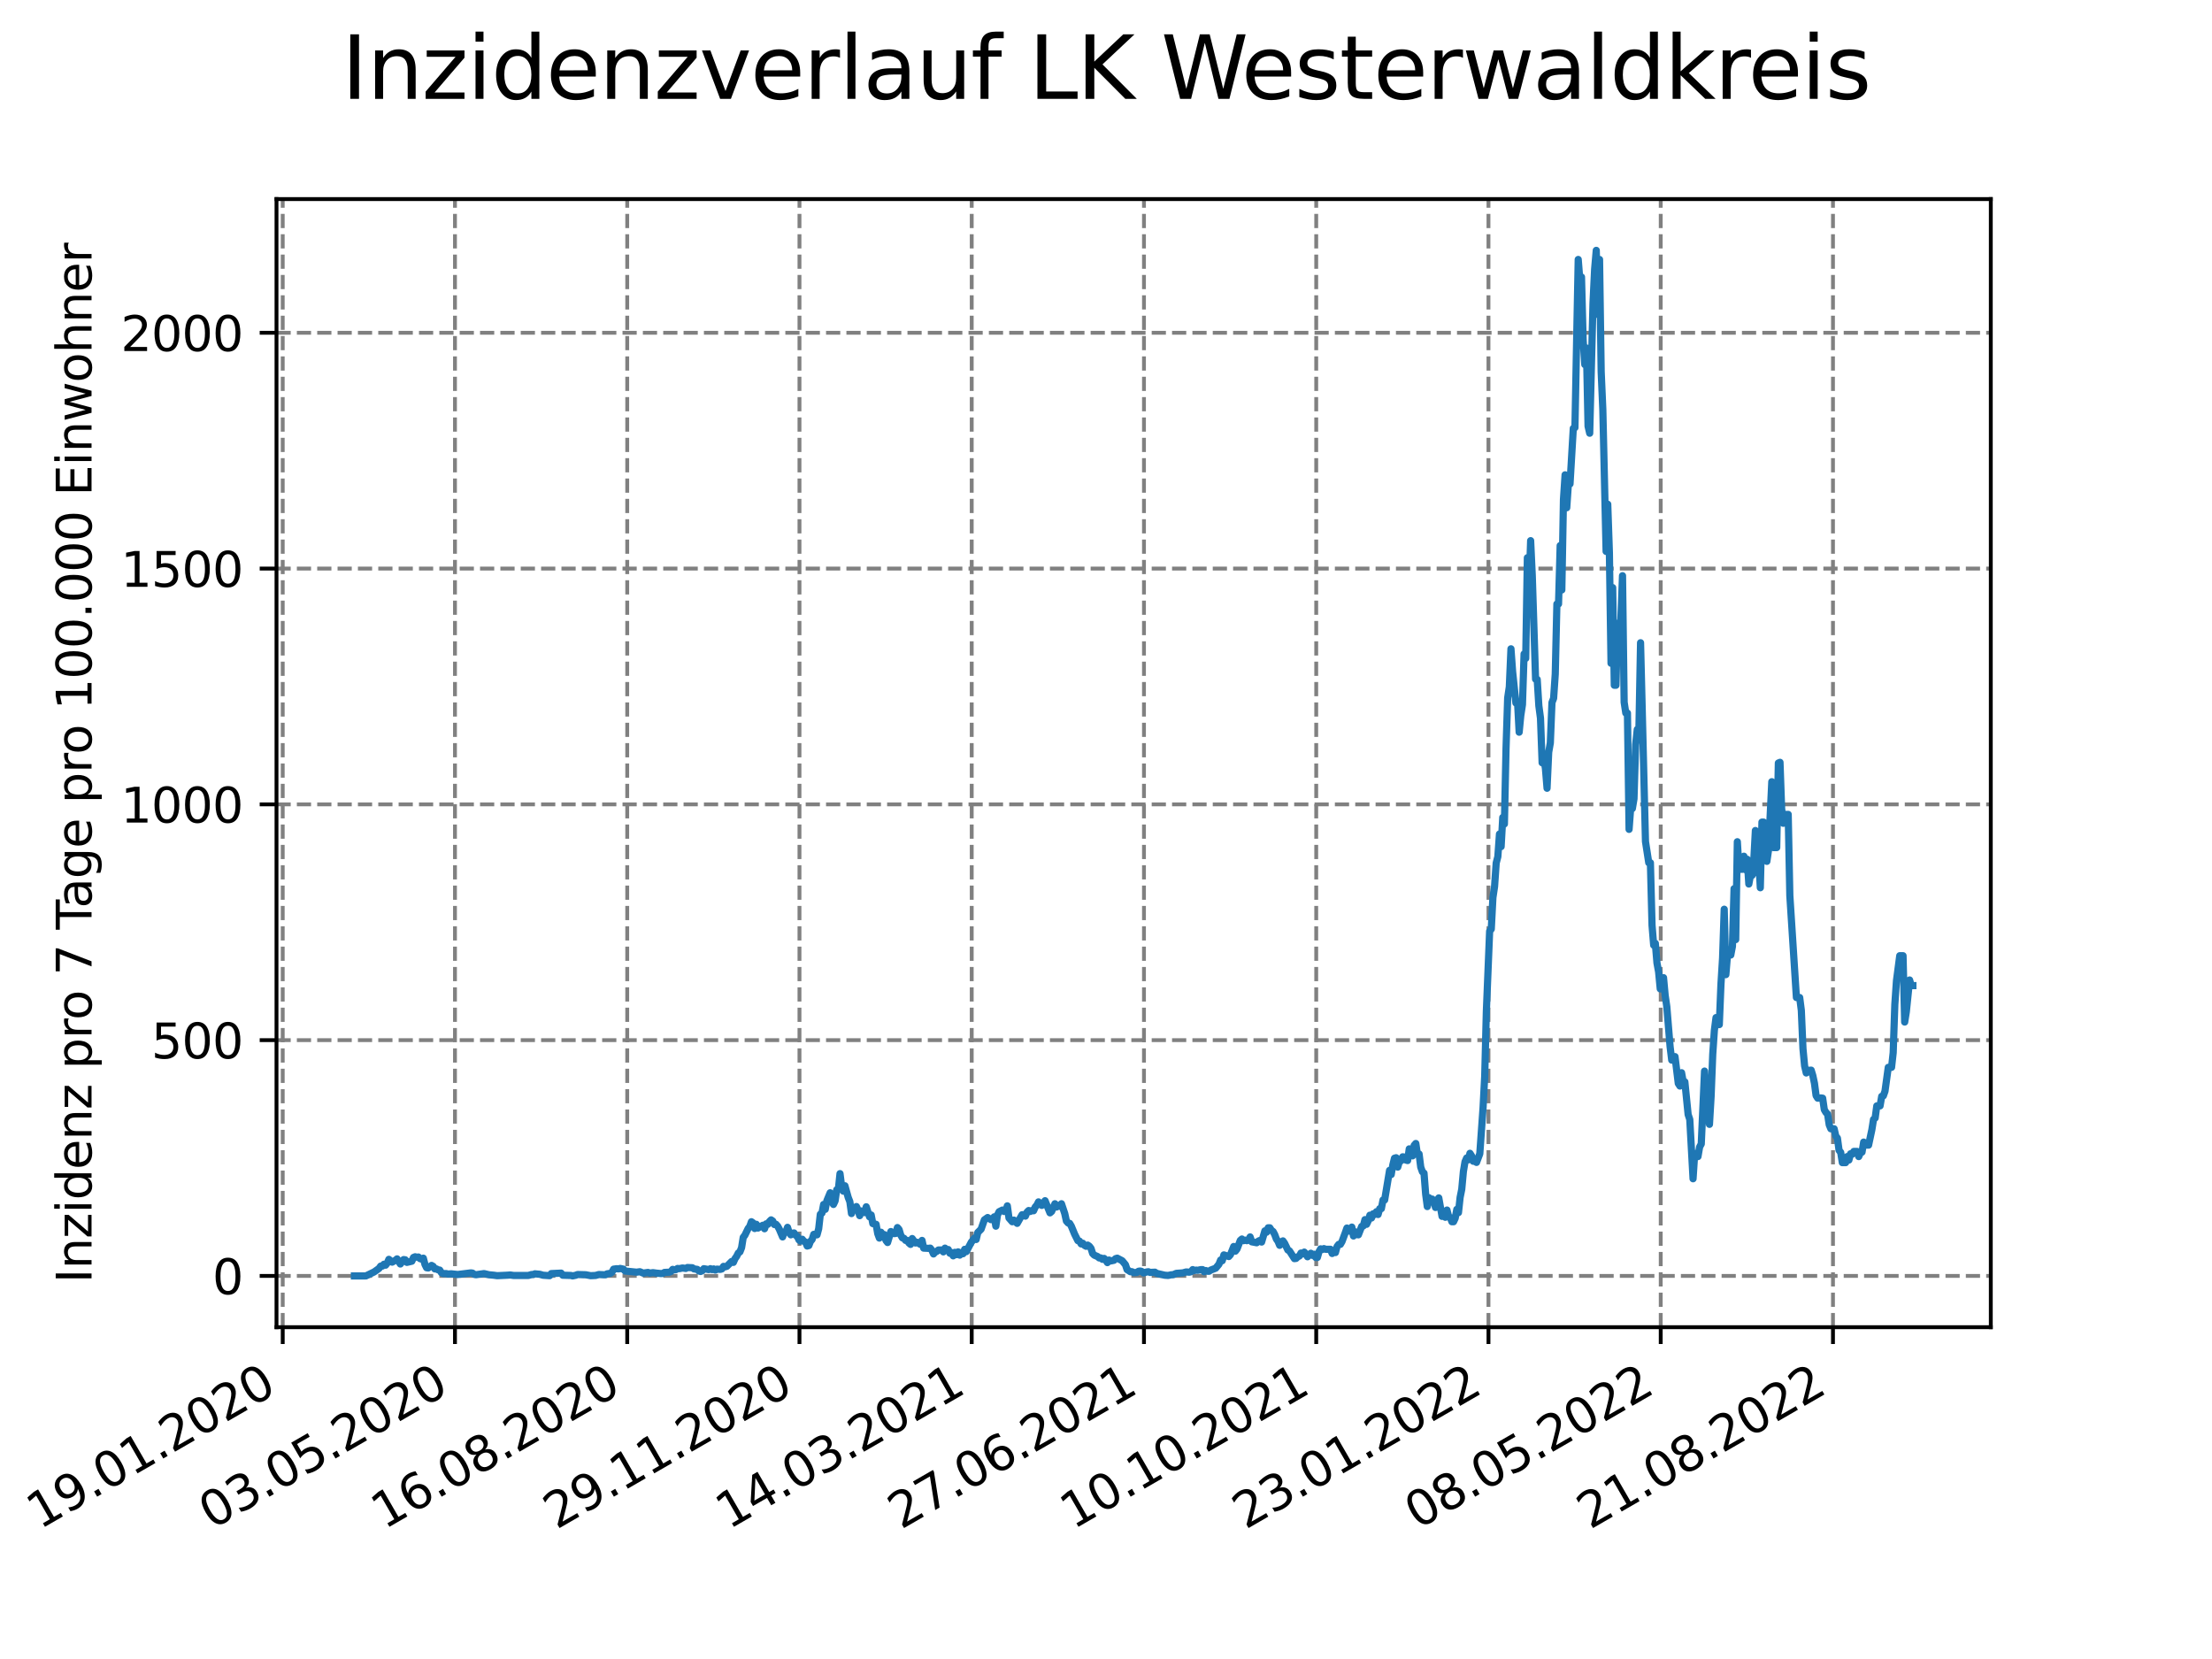 <?xml version="1.0" encoding="utf-8" standalone="no"?>
<!DOCTYPE svg PUBLIC "-//W3C//DTD SVG 1.1//EN"
  "http://www.w3.org/Graphics/SVG/1.1/DTD/svg11.dtd">
<svg xmlns:xlink="http://www.w3.org/1999/xlink" width="460.8pt" height="345.6pt" viewBox="0 0 460.8 345.6" xmlns="http://www.w3.org/2000/svg" version="1.1">
 <defs>
  <style type="text/css">*{stroke-linejoin: round; stroke-linecap: butt}</style>
 </defs>
 <g id="figure_1">
  <g id="patch_1">
   <path d="M 0 345.6 
L 460.8 345.6 
L 460.8 0 
L 0 0 
z
" style="fill: #ffffff"/>
  </g>
  <g id="axes_1">
   <g id="patch_2">
    <path d="M 57.6 276.48 
L 414.72 276.48 
L 414.72 41.472 
L 57.6 41.472 
z
" style="fill: #ffffff"/>
   </g>
   <g id="matplotlib.axis_1">
    <g id="xtick_1">
     <g id="line2d_1">
      <path d="M 58.896 276.48 
L 58.896 41.472 
" clip-path="url(#p2432e1e929)" style="fill: none; stroke-dasharray: 2.96,1.28; stroke-dashoffset: 0; stroke: #808080; stroke-width: 0.8"/>
     </g>
     <g id="line2d_2">
      <defs>
       <path id="m80eb5455f0" d="M 0 0 
L 0 3.5 
" style="stroke: #000000; stroke-width: 0.8"/>
      </defs>
      <g>
       <use xlink:href="#m80eb5455f0" x="58.896" y="276.48" style="stroke: #000000; stroke-width: 0.8"/>
      </g>
     </g>
     <g id="text_1">
      <!-- 19.01.2020 -->
      <g transform="translate(8.271 318.689) rotate(-30) scale(0.1 -0.1)">
       <defs>
        <path id="DejaVuSans-31" d="M 794 531 
L 1825 531 
L 1825 4091 
L 703 3866 
L 703 4441 
L 1819 4666 
L 2450 4666 
L 2450 531 
L 3481 531 
L 3481 0 
L 794 0 
L 794 531 
z
" transform="scale(0.016)"/>
        <path id="DejaVuSans-39" d="M 703 97 
L 703 672 
Q 941 559 1184 500 
Q 1428 441 1663 441 
Q 2288 441 2617 861 
Q 2947 1281 2994 2138 
Q 2813 1869 2534 1725 
Q 2256 1581 1919 1581 
Q 1219 1581 811 2004 
Q 403 2428 403 3163 
Q 403 3881 828 4315 
Q 1253 4750 1959 4750 
Q 2769 4750 3195 4129 
Q 3622 3509 3622 2328 
Q 3622 1225 3098 567 
Q 2575 -91 1691 -91 
Q 1453 -91 1209 -44 
Q 966 3 703 97 
z
M 1959 2075 
Q 2384 2075 2632 2365 
Q 2881 2656 2881 3163 
Q 2881 3666 2632 3958 
Q 2384 4250 1959 4250 
Q 1534 4250 1286 3958 
Q 1038 3666 1038 3163 
Q 1038 2656 1286 2365 
Q 1534 2075 1959 2075 
z
" transform="scale(0.016)"/>
        <path id="DejaVuSans-2e" d="M 684 794 
L 1344 794 
L 1344 0 
L 684 0 
L 684 794 
z
" transform="scale(0.016)"/>
        <path id="DejaVuSans-30" d="M 2034 4250 
Q 1547 4250 1301 3770 
Q 1056 3291 1056 2328 
Q 1056 1369 1301 889 
Q 1547 409 2034 409 
Q 2525 409 2770 889 
Q 3016 1369 3016 2328 
Q 3016 3291 2770 3770 
Q 2525 4250 2034 4250 
z
M 2034 4750 
Q 2819 4750 3233 4129 
Q 3647 3509 3647 2328 
Q 3647 1150 3233 529 
Q 2819 -91 2034 -91 
Q 1250 -91 836 529 
Q 422 1150 422 2328 
Q 422 3509 836 4129 
Q 1250 4750 2034 4750 
z
" transform="scale(0.016)"/>
        <path id="DejaVuSans-32" d="M 1228 531 
L 3431 531 
L 3431 0 
L 469 0 
L 469 531 
Q 828 903 1448 1529 
Q 2069 2156 2228 2338 
Q 2531 2678 2651 2914 
Q 2772 3150 2772 3378 
Q 2772 3750 2511 3984 
Q 2250 4219 1831 4219 
Q 1534 4219 1204 4116 
Q 875 4013 500 3803 
L 500 4441 
Q 881 4594 1212 4672 
Q 1544 4750 1819 4750 
Q 2544 4750 2975 4387 
Q 3406 4025 3406 3419 
Q 3406 3131 3298 2873 
Q 3191 2616 2906 2266 
Q 2828 2175 2409 1742 
Q 1991 1309 1228 531 
z
" transform="scale(0.016)"/>
       </defs>
       <use xlink:href="#DejaVuSans-31"/>
       <use xlink:href="#DejaVuSans-39" x="63.623"/>
       <use xlink:href="#DejaVuSans-2e" x="127.246"/>
       <use xlink:href="#DejaVuSans-30" x="159.033"/>
       <use xlink:href="#DejaVuSans-31" x="222.656"/>
       <use xlink:href="#DejaVuSans-2e" x="286.279"/>
       <use xlink:href="#DejaVuSans-32" x="318.066"/>
       <use xlink:href="#DejaVuSans-30" x="381.689"/>
       <use xlink:href="#DejaVuSans-32" x="445.312"/>
       <use xlink:href="#DejaVuSans-30" x="508.936"/>
      </g>
     </g>
    </g>
    <g id="xtick_2">
     <g id="line2d_3">
      <path d="M 94.779 276.48 
L 94.779 41.472 
" clip-path="url(#p2432e1e929)" style="fill: none; stroke-dasharray: 2.96,1.28; stroke-dashoffset: 0; stroke: #808080; stroke-width: 0.8"/>
     </g>
     <g id="line2d_4">
      <g>
       <use xlink:href="#m80eb5455f0" x="94.779" y="276.48" style="stroke: #000000; stroke-width: 0.8"/>
      </g>
     </g>
     <g id="text_2">
      <!-- 03.05.2020 -->
      <g transform="translate(44.153 318.689) rotate(-30) scale(0.1 -0.1)">
       <defs>
        <path id="DejaVuSans-33" d="M 2597 2516 
Q 3050 2419 3304 2112 
Q 3559 1806 3559 1356 
Q 3559 666 3084 287 
Q 2609 -91 1734 -91 
Q 1441 -91 1130 -33 
Q 819 25 488 141 
L 488 750 
Q 750 597 1062 519 
Q 1375 441 1716 441 
Q 2309 441 2620 675 
Q 2931 909 2931 1356 
Q 2931 1769 2642 2001 
Q 2353 2234 1838 2234 
L 1294 2234 
L 1294 2753 
L 1863 2753 
Q 2328 2753 2575 2939 
Q 2822 3125 2822 3475 
Q 2822 3834 2567 4026 
Q 2313 4219 1838 4219 
Q 1578 4219 1281 4162 
Q 984 4106 628 3988 
L 628 4550 
Q 988 4650 1302 4700 
Q 1616 4750 1894 4750 
Q 2613 4750 3031 4423 
Q 3450 4097 3450 3541 
Q 3450 3153 3228 2886 
Q 3006 2619 2597 2516 
z
" transform="scale(0.016)"/>
        <path id="DejaVuSans-35" d="M 691 4666 
L 3169 4666 
L 3169 4134 
L 1269 4134 
L 1269 2991 
Q 1406 3038 1543 3061 
Q 1681 3084 1819 3084 
Q 2600 3084 3056 2656 
Q 3513 2228 3513 1497 
Q 3513 744 3044 326 
Q 2575 -91 1722 -91 
Q 1428 -91 1123 -41 
Q 819 9 494 109 
L 494 744 
Q 775 591 1075 516 
Q 1375 441 1709 441 
Q 2250 441 2565 725 
Q 2881 1009 2881 1497 
Q 2881 1984 2565 2268 
Q 2250 2553 1709 2553 
Q 1456 2553 1204 2497 
Q 953 2441 691 2322 
L 691 4666 
z
" transform="scale(0.016)"/>
       </defs>
       <use xlink:href="#DejaVuSans-30"/>
       <use xlink:href="#DejaVuSans-33" x="63.623"/>
       <use xlink:href="#DejaVuSans-2e" x="127.246"/>
       <use xlink:href="#DejaVuSans-30" x="159.033"/>
       <use xlink:href="#DejaVuSans-35" x="222.656"/>
       <use xlink:href="#DejaVuSans-2e" x="286.279"/>
       <use xlink:href="#DejaVuSans-32" x="318.066"/>
       <use xlink:href="#DejaVuSans-30" x="381.689"/>
       <use xlink:href="#DejaVuSans-32" x="445.312"/>
       <use xlink:href="#DejaVuSans-30" x="508.936"/>
      </g>
     </g>
    </g>
    <g id="xtick_3">
     <g id="line2d_5">
      <path d="M 130.662 276.48 
L 130.662 41.472 
" clip-path="url(#p2432e1e929)" style="fill: none; stroke-dasharray: 2.96,1.28; stroke-dashoffset: 0; stroke: #808080; stroke-width: 0.8"/>
     </g>
     <g id="line2d_6">
      <g>
       <use xlink:href="#m80eb5455f0" x="130.662" y="276.48" style="stroke: #000000; stroke-width: 0.8"/>
      </g>
     </g>
     <g id="text_3">
      <!-- 16.08.2020 -->
      <g transform="translate(80.036 318.689) rotate(-30) scale(0.1 -0.1)">
       <defs>
        <path id="DejaVuSans-36" d="M 2113 2584 
Q 1688 2584 1439 2293 
Q 1191 2003 1191 1497 
Q 1191 994 1439 701 
Q 1688 409 2113 409 
Q 2538 409 2786 701 
Q 3034 994 3034 1497 
Q 3034 2003 2786 2293 
Q 2538 2584 2113 2584 
z
M 3366 4563 
L 3366 3988 
Q 3128 4100 2886 4159 
Q 2644 4219 2406 4219 
Q 1781 4219 1451 3797 
Q 1122 3375 1075 2522 
Q 1259 2794 1537 2939 
Q 1816 3084 2150 3084 
Q 2853 3084 3261 2657 
Q 3669 2231 3669 1497 
Q 3669 778 3244 343 
Q 2819 -91 2113 -91 
Q 1303 -91 875 529 
Q 447 1150 447 2328 
Q 447 3434 972 4092 
Q 1497 4750 2381 4750 
Q 2619 4750 2861 4703 
Q 3103 4656 3366 4563 
z
" transform="scale(0.016)"/>
        <path id="DejaVuSans-38" d="M 2034 2216 
Q 1584 2216 1326 1975 
Q 1069 1734 1069 1313 
Q 1069 891 1326 650 
Q 1584 409 2034 409 
Q 2484 409 2743 651 
Q 3003 894 3003 1313 
Q 3003 1734 2745 1975 
Q 2488 2216 2034 2216 
z
M 1403 2484 
Q 997 2584 770 2862 
Q 544 3141 544 3541 
Q 544 4100 942 4425 
Q 1341 4750 2034 4750 
Q 2731 4750 3128 4425 
Q 3525 4100 3525 3541 
Q 3525 3141 3298 2862 
Q 3072 2584 2669 2484 
Q 3125 2378 3379 2068 
Q 3634 1759 3634 1313 
Q 3634 634 3220 271 
Q 2806 -91 2034 -91 
Q 1263 -91 848 271 
Q 434 634 434 1313 
Q 434 1759 690 2068 
Q 947 2378 1403 2484 
z
M 1172 3481 
Q 1172 3119 1398 2916 
Q 1625 2713 2034 2713 
Q 2441 2713 2670 2916 
Q 2900 3119 2900 3481 
Q 2900 3844 2670 4047 
Q 2441 4250 2034 4250 
Q 1625 4250 1398 4047 
Q 1172 3844 1172 3481 
z
" transform="scale(0.016)"/>
       </defs>
       <use xlink:href="#DejaVuSans-31"/>
       <use xlink:href="#DejaVuSans-36" x="63.623"/>
       <use xlink:href="#DejaVuSans-2e" x="127.246"/>
       <use xlink:href="#DejaVuSans-30" x="159.033"/>
       <use xlink:href="#DejaVuSans-38" x="222.656"/>
       <use xlink:href="#DejaVuSans-2e" x="286.279"/>
       <use xlink:href="#DejaVuSans-32" x="318.066"/>
       <use xlink:href="#DejaVuSans-30" x="381.689"/>
       <use xlink:href="#DejaVuSans-32" x="445.312"/>
       <use xlink:href="#DejaVuSans-30" x="508.936"/>
      </g>
     </g>
    </g>
    <g id="xtick_4">
     <g id="line2d_7">
      <path d="M 166.544 276.48 
L 166.544 41.472 
" clip-path="url(#p2432e1e929)" style="fill: none; stroke-dasharray: 2.96,1.28; stroke-dashoffset: 0; stroke: #808080; stroke-width: 0.8"/>
     </g>
     <g id="line2d_8">
      <g>
       <use xlink:href="#m80eb5455f0" x="166.544" y="276.48" style="stroke: #000000; stroke-width: 0.8"/>
      </g>
     </g>
     <g id="text_4">
      <!-- 29.11.2020 -->
      <g transform="translate(115.919 318.689) rotate(-30) scale(0.1 -0.1)">
       <use xlink:href="#DejaVuSans-32"/>
       <use xlink:href="#DejaVuSans-39" x="63.623"/>
       <use xlink:href="#DejaVuSans-2e" x="127.246"/>
       <use xlink:href="#DejaVuSans-31" x="159.033"/>
       <use xlink:href="#DejaVuSans-31" x="222.656"/>
       <use xlink:href="#DejaVuSans-2e" x="286.279"/>
       <use xlink:href="#DejaVuSans-32" x="318.066"/>
       <use xlink:href="#DejaVuSans-30" x="381.689"/>
       <use xlink:href="#DejaVuSans-32" x="445.312"/>
       <use xlink:href="#DejaVuSans-30" x="508.936"/>
      </g>
     </g>
    </g>
    <g id="xtick_5">
     <g id="line2d_9">
      <path d="M 202.427 276.48 
L 202.427 41.472 
" clip-path="url(#p2432e1e929)" style="fill: none; stroke-dasharray: 2.96,1.28; stroke-dashoffset: 0; stroke: #808080; stroke-width: 0.8"/>
     </g>
     <g id="line2d_10">
      <g>
       <use xlink:href="#m80eb5455f0" x="202.427" y="276.48" style="stroke: #000000; stroke-width: 0.8"/>
      </g>
     </g>
     <g id="text_5">
      <!-- 14.03.2021 -->
      <g transform="translate(151.802 318.689) rotate(-30) scale(0.1 -0.1)">
       <defs>
        <path id="DejaVuSans-34" d="M 2419 4116 
L 825 1625 
L 2419 1625 
L 2419 4116 
z
M 2253 4666 
L 3047 4666 
L 3047 1625 
L 3713 1625 
L 3713 1100 
L 3047 1100 
L 3047 0 
L 2419 0 
L 2419 1100 
L 313 1100 
L 313 1709 
L 2253 4666 
z
" transform="scale(0.016)"/>
       </defs>
       <use xlink:href="#DejaVuSans-31"/>
       <use xlink:href="#DejaVuSans-34" x="63.623"/>
       <use xlink:href="#DejaVuSans-2e" x="127.246"/>
       <use xlink:href="#DejaVuSans-30" x="159.033"/>
       <use xlink:href="#DejaVuSans-33" x="222.656"/>
       <use xlink:href="#DejaVuSans-2e" x="286.279"/>
       <use xlink:href="#DejaVuSans-32" x="318.066"/>
       <use xlink:href="#DejaVuSans-30" x="381.689"/>
       <use xlink:href="#DejaVuSans-32" x="445.312"/>
       <use xlink:href="#DejaVuSans-31" x="508.936"/>
      </g>
     </g>
    </g>
    <g id="xtick_6">
     <g id="line2d_11">
      <path d="M 238.31 276.48 
L 238.31 41.472 
" clip-path="url(#p2432e1e929)" style="fill: none; stroke-dasharray: 2.96,1.28; stroke-dashoffset: 0; stroke: #808080; stroke-width: 0.8"/>
     </g>
     <g id="line2d_12">
      <g>
       <use xlink:href="#m80eb5455f0" x="238.31" y="276.48" style="stroke: #000000; stroke-width: 0.8"/>
      </g>
     </g>
     <g id="text_6">
      <!-- 27.06.2021 -->
      <g transform="translate(187.685 318.689) rotate(-30) scale(0.1 -0.1)">
       <defs>
        <path id="DejaVuSans-37" d="M 525 4666 
L 3525 4666 
L 3525 4397 
L 1831 0 
L 1172 0 
L 2766 4134 
L 525 4134 
L 525 4666 
z
" transform="scale(0.016)"/>
       </defs>
       <use xlink:href="#DejaVuSans-32"/>
       <use xlink:href="#DejaVuSans-37" x="63.623"/>
       <use xlink:href="#DejaVuSans-2e" x="127.246"/>
       <use xlink:href="#DejaVuSans-30" x="159.033"/>
       <use xlink:href="#DejaVuSans-36" x="222.656"/>
       <use xlink:href="#DejaVuSans-2e" x="286.279"/>
       <use xlink:href="#DejaVuSans-32" x="318.066"/>
       <use xlink:href="#DejaVuSans-30" x="381.689"/>
       <use xlink:href="#DejaVuSans-32" x="445.312"/>
       <use xlink:href="#DejaVuSans-31" x="508.936"/>
      </g>
     </g>
    </g>
    <g id="xtick_7">
     <g id="line2d_13">
      <path d="M 274.193 276.48 
L 274.193 41.472 
" clip-path="url(#p2432e1e929)" style="fill: none; stroke-dasharray: 2.96,1.28; stroke-dashoffset: 0; stroke: #808080; stroke-width: 0.8"/>
     </g>
     <g id="line2d_14">
      <g>
       <use xlink:href="#m80eb5455f0" x="274.193" y="276.48" style="stroke: #000000; stroke-width: 0.8"/>
      </g>
     </g>
     <g id="text_7">
      <!-- 10.10.2021 -->
      <g transform="translate(223.568 318.689) rotate(-30) scale(0.1 -0.1)">
       <use xlink:href="#DejaVuSans-31"/>
       <use xlink:href="#DejaVuSans-30" x="63.623"/>
       <use xlink:href="#DejaVuSans-2e" x="127.246"/>
       <use xlink:href="#DejaVuSans-31" x="159.033"/>
       <use xlink:href="#DejaVuSans-30" x="222.656"/>
       <use xlink:href="#DejaVuSans-2e" x="286.279"/>
       <use xlink:href="#DejaVuSans-32" x="318.066"/>
       <use xlink:href="#DejaVuSans-30" x="381.689"/>
       <use xlink:href="#DejaVuSans-32" x="445.312"/>
       <use xlink:href="#DejaVuSans-31" x="508.936"/>
      </g>
     </g>
    </g>
    <g id="xtick_8">
     <g id="line2d_15">
      <path d="M 310.076 276.48 
L 310.076 41.472 
" clip-path="url(#p2432e1e929)" style="fill: none; stroke-dasharray: 2.96,1.28; stroke-dashoffset: 0; stroke: #808080; stroke-width: 0.8"/>
     </g>
     <g id="line2d_16">
      <g>
       <use xlink:href="#m80eb5455f0" x="310.076" y="276.48" style="stroke: #000000; stroke-width: 0.8"/>
      </g>
     </g>
     <g id="text_8">
      <!-- 23.01.2022 -->
      <g transform="translate(259.451 318.689) rotate(-30) scale(0.1 -0.1)">
       <use xlink:href="#DejaVuSans-32"/>
       <use xlink:href="#DejaVuSans-33" x="63.623"/>
       <use xlink:href="#DejaVuSans-2e" x="127.246"/>
       <use xlink:href="#DejaVuSans-30" x="159.033"/>
       <use xlink:href="#DejaVuSans-31" x="222.656"/>
       <use xlink:href="#DejaVuSans-2e" x="286.279"/>
       <use xlink:href="#DejaVuSans-32" x="318.066"/>
       <use xlink:href="#DejaVuSans-30" x="381.689"/>
       <use xlink:href="#DejaVuSans-32" x="445.312"/>
       <use xlink:href="#DejaVuSans-32" x="508.936"/>
      </g>
     </g>
    </g>
    <g id="xtick_9">
     <g id="line2d_17">
      <path d="M 345.959 276.48 
L 345.959 41.472 
" clip-path="url(#p2432e1e929)" style="fill: none; stroke-dasharray: 2.96,1.28; stroke-dashoffset: 0; stroke: #808080; stroke-width: 0.8"/>
     </g>
     <g id="line2d_18">
      <g>
       <use xlink:href="#m80eb5455f0" x="345.959" y="276.48" style="stroke: #000000; stroke-width: 0.8"/>
      </g>
     </g>
     <g id="text_9">
      <!-- 08.05.2022 -->
      <g transform="translate(295.334 318.689) rotate(-30) scale(0.1 -0.1)">
       <use xlink:href="#DejaVuSans-30"/>
       <use xlink:href="#DejaVuSans-38" x="63.623"/>
       <use xlink:href="#DejaVuSans-2e" x="127.246"/>
       <use xlink:href="#DejaVuSans-30" x="159.033"/>
       <use xlink:href="#DejaVuSans-35" x="222.656"/>
       <use xlink:href="#DejaVuSans-2e" x="286.279"/>
       <use xlink:href="#DejaVuSans-32" x="318.066"/>
       <use xlink:href="#DejaVuSans-30" x="381.689"/>
       <use xlink:href="#DejaVuSans-32" x="445.312"/>
       <use xlink:href="#DejaVuSans-32" x="508.936"/>
      </g>
     </g>
    </g>
    <g id="xtick_10">
     <g id="line2d_19">
      <path d="M 381.842 276.48 
L 381.842 41.472 
" clip-path="url(#p2432e1e929)" style="fill: none; stroke-dasharray: 2.96,1.28; stroke-dashoffset: 0; stroke: #808080; stroke-width: 0.8"/>
     </g>
     <g id="line2d_20">
      <g>
       <use xlink:href="#m80eb5455f0" x="381.842" y="276.48" style="stroke: #000000; stroke-width: 0.8"/>
      </g>
     </g>
     <g id="text_10">
      <!-- 21.08.2022 -->
      <g transform="translate(331.216 318.689) rotate(-30) scale(0.1 -0.1)">
       <use xlink:href="#DejaVuSans-32"/>
       <use xlink:href="#DejaVuSans-31" x="63.623"/>
       <use xlink:href="#DejaVuSans-2e" x="127.246"/>
       <use xlink:href="#DejaVuSans-30" x="159.033"/>
       <use xlink:href="#DejaVuSans-38" x="222.656"/>
       <use xlink:href="#DejaVuSans-2e" x="286.279"/>
       <use xlink:href="#DejaVuSans-32" x="318.066"/>
       <use xlink:href="#DejaVuSans-30" x="381.689"/>
       <use xlink:href="#DejaVuSans-32" x="445.312"/>
       <use xlink:href="#DejaVuSans-32" x="508.936"/>
      </g>
     </g>
    </g>
   </g>
   <g id="matplotlib.axis_2">
    <g id="ytick_1">
     <g id="line2d_21">
      <path d="M 57.6 265.798 
L 414.72 265.798 
" clip-path="url(#p2432e1e929)" style="fill: none; stroke-dasharray: 2.96,1.28; stroke-dashoffset: 0; stroke: #808080; stroke-width: 0.8"/>
     </g>
     <g id="line2d_22">
      <defs>
       <path id="m819b03f414" d="M 0 0 
L -3.5 0 
" style="stroke: #000000; stroke-width: 0.8"/>
      </defs>
      <g>
       <use xlink:href="#m819b03f414" x="57.6" y="265.798" style="stroke: #000000; stroke-width: 0.8"/>
      </g>
     </g>
     <g id="text_11">
      <!-- 0 -->
      <g transform="translate(44.237 269.597) scale(0.1 -0.1)">
       <use xlink:href="#DejaVuSans-30"/>
      </g>
     </g>
    </g>
    <g id="ytick_2">
     <g id="line2d_23">
      <path d="M 57.6 216.68 
L 414.72 216.68 
" clip-path="url(#p2432e1e929)" style="fill: none; stroke-dasharray: 2.96,1.28; stroke-dashoffset: 0; stroke: #808080; stroke-width: 0.8"/>
     </g>
     <g id="line2d_24">
      <g>
       <use xlink:href="#m819b03f414" x="57.6" y="216.68" style="stroke: #000000; stroke-width: 0.8"/>
      </g>
     </g>
     <g id="text_12">
      <!-- 500 -->
      <g transform="translate(31.512 220.479) scale(0.1 -0.1)">
       <use xlink:href="#DejaVuSans-35"/>
       <use xlink:href="#DejaVuSans-30" x="63.623"/>
       <use xlink:href="#DejaVuSans-30" x="127.246"/>
      </g>
     </g>
    </g>
    <g id="ytick_3">
     <g id="line2d_25">
      <path d="M 57.6 167.562 
L 414.72 167.562 
" clip-path="url(#p2432e1e929)" style="fill: none; stroke-dasharray: 2.96,1.28; stroke-dashoffset: 0; stroke: #808080; stroke-width: 0.8"/>
     </g>
     <g id="line2d_26">
      <g>
       <use xlink:href="#m819b03f414" x="57.6" y="167.562" style="stroke: #000000; stroke-width: 0.8"/>
      </g>
     </g>
     <g id="text_13">
      <!-- 1000 -->
      <g transform="translate(25.15 171.361) scale(0.1 -0.1)">
       <use xlink:href="#DejaVuSans-31"/>
       <use xlink:href="#DejaVuSans-30" x="63.623"/>
       <use xlink:href="#DejaVuSans-30" x="127.246"/>
       <use xlink:href="#DejaVuSans-30" x="190.869"/>
      </g>
     </g>
    </g>
    <g id="ytick_4">
     <g id="line2d_27">
      <path d="M 57.6 118.444 
L 414.72 118.444 
" clip-path="url(#p2432e1e929)" style="fill: none; stroke-dasharray: 2.96,1.28; stroke-dashoffset: 0; stroke: #808080; stroke-width: 0.8"/>
     </g>
     <g id="line2d_28">
      <g>
       <use xlink:href="#m819b03f414" x="57.6" y="118.444" style="stroke: #000000; stroke-width: 0.8"/>
      </g>
     </g>
     <g id="text_14">
      <!-- 1500 -->
      <g transform="translate(25.15 122.243) scale(0.1 -0.1)">
       <use xlink:href="#DejaVuSans-31"/>
       <use xlink:href="#DejaVuSans-35" x="63.623"/>
       <use xlink:href="#DejaVuSans-30" x="127.246"/>
       <use xlink:href="#DejaVuSans-30" x="190.869"/>
      </g>
     </g>
    </g>
    <g id="ytick_5">
     <g id="line2d_29">
      <path d="M 57.6 69.325 
L 414.72 69.325 
" clip-path="url(#p2432e1e929)" style="fill: none; stroke-dasharray: 2.96,1.28; stroke-dashoffset: 0; stroke: #808080; stroke-width: 0.8"/>
     </g>
     <g id="line2d_30">
      <g>
       <use xlink:href="#m819b03f414" x="57.6" y="69.325" style="stroke: #000000; stroke-width: 0.8"/>
      </g>
     </g>
     <g id="text_15">
      <!-- 2000 -->
      <g transform="translate(25.15 73.125) scale(0.1 -0.1)">
       <use xlink:href="#DejaVuSans-32"/>
       <use xlink:href="#DejaVuSans-30" x="63.623"/>
       <use xlink:href="#DejaVuSans-30" x="127.246"/>
       <use xlink:href="#DejaVuSans-30" x="190.869"/>
      </g>
     </g>
    </g>
    <g id="text_16">
     <!-- Inzidenz pro 7 Tage pro 100.000 Einwohner -->
     <g transform="translate(19.07 267.301) rotate(-90) scale(0.1 -0.1)">
      <defs>
       <path id="DejaVuSans-49" d="M 628 4666 
L 1259 4666 
L 1259 0 
L 628 0 
L 628 4666 
z
" transform="scale(0.016)"/>
       <path id="DejaVuSans-6e" d="M 3513 2113 
L 3513 0 
L 2938 0 
L 2938 2094 
Q 2938 2591 2744 2837 
Q 2550 3084 2163 3084 
Q 1697 3084 1428 2787 
Q 1159 2491 1159 1978 
L 1159 0 
L 581 0 
L 581 3500 
L 1159 3500 
L 1159 2956 
Q 1366 3272 1645 3428 
Q 1925 3584 2291 3584 
Q 2894 3584 3203 3211 
Q 3513 2838 3513 2113 
z
" transform="scale(0.016)"/>
       <path id="DejaVuSans-7a" d="M 353 3500 
L 3084 3500 
L 3084 2975 
L 922 459 
L 3084 459 
L 3084 0 
L 275 0 
L 275 525 
L 2438 3041 
L 353 3041 
L 353 3500 
z
" transform="scale(0.016)"/>
       <path id="DejaVuSans-69" d="M 603 3500 
L 1178 3500 
L 1178 0 
L 603 0 
L 603 3500 
z
M 603 4863 
L 1178 4863 
L 1178 4134 
L 603 4134 
L 603 4863 
z
" transform="scale(0.016)"/>
       <path id="DejaVuSans-64" d="M 2906 2969 
L 2906 4863 
L 3481 4863 
L 3481 0 
L 2906 0 
L 2906 525 
Q 2725 213 2448 61 
Q 2172 -91 1784 -91 
Q 1150 -91 751 415 
Q 353 922 353 1747 
Q 353 2572 751 3078 
Q 1150 3584 1784 3584 
Q 2172 3584 2448 3432 
Q 2725 3281 2906 2969 
z
M 947 1747 
Q 947 1113 1208 752 
Q 1469 391 1925 391 
Q 2381 391 2643 752 
Q 2906 1113 2906 1747 
Q 2906 2381 2643 2742 
Q 2381 3103 1925 3103 
Q 1469 3103 1208 2742 
Q 947 2381 947 1747 
z
" transform="scale(0.016)"/>
       <path id="DejaVuSans-65" d="M 3597 1894 
L 3597 1613 
L 953 1613 
Q 991 1019 1311 708 
Q 1631 397 2203 397 
Q 2534 397 2845 478 
Q 3156 559 3463 722 
L 3463 178 
Q 3153 47 2828 -22 
Q 2503 -91 2169 -91 
Q 1331 -91 842 396 
Q 353 884 353 1716 
Q 353 2575 817 3079 
Q 1281 3584 2069 3584 
Q 2775 3584 3186 3129 
Q 3597 2675 3597 1894 
z
M 3022 2063 
Q 3016 2534 2758 2815 
Q 2500 3097 2075 3097 
Q 1594 3097 1305 2825 
Q 1016 2553 972 2059 
L 3022 2063 
z
" transform="scale(0.016)"/>
       <path id="DejaVuSans-20" transform="scale(0.016)"/>
       <path id="DejaVuSans-70" d="M 1159 525 
L 1159 -1331 
L 581 -1331 
L 581 3500 
L 1159 3500 
L 1159 2969 
Q 1341 3281 1617 3432 
Q 1894 3584 2278 3584 
Q 2916 3584 3314 3078 
Q 3713 2572 3713 1747 
Q 3713 922 3314 415 
Q 2916 -91 2278 -91 
Q 1894 -91 1617 61 
Q 1341 213 1159 525 
z
M 3116 1747 
Q 3116 2381 2855 2742 
Q 2594 3103 2138 3103 
Q 1681 3103 1420 2742 
Q 1159 2381 1159 1747 
Q 1159 1113 1420 752 
Q 1681 391 2138 391 
Q 2594 391 2855 752 
Q 3116 1113 3116 1747 
z
" transform="scale(0.016)"/>
       <path id="DejaVuSans-72" d="M 2631 2963 
Q 2534 3019 2420 3045 
Q 2306 3072 2169 3072 
Q 1681 3072 1420 2755 
Q 1159 2438 1159 1844 
L 1159 0 
L 581 0 
L 581 3500 
L 1159 3500 
L 1159 2956 
Q 1341 3275 1631 3429 
Q 1922 3584 2338 3584 
Q 2397 3584 2469 3576 
Q 2541 3569 2628 3553 
L 2631 2963 
z
" transform="scale(0.016)"/>
       <path id="DejaVuSans-6f" d="M 1959 3097 
Q 1497 3097 1228 2736 
Q 959 2375 959 1747 
Q 959 1119 1226 758 
Q 1494 397 1959 397 
Q 2419 397 2687 759 
Q 2956 1122 2956 1747 
Q 2956 2369 2687 2733 
Q 2419 3097 1959 3097 
z
M 1959 3584 
Q 2709 3584 3137 3096 
Q 3566 2609 3566 1747 
Q 3566 888 3137 398 
Q 2709 -91 1959 -91 
Q 1206 -91 779 398 
Q 353 888 353 1747 
Q 353 2609 779 3096 
Q 1206 3584 1959 3584 
z
" transform="scale(0.016)"/>
       <path id="DejaVuSans-54" d="M -19 4666 
L 3928 4666 
L 3928 4134 
L 2272 4134 
L 2272 0 
L 1638 0 
L 1638 4134 
L -19 4134 
L -19 4666 
z
" transform="scale(0.016)"/>
       <path id="DejaVuSans-61" d="M 2194 1759 
Q 1497 1759 1228 1600 
Q 959 1441 959 1056 
Q 959 750 1161 570 
Q 1363 391 1709 391 
Q 2188 391 2477 730 
Q 2766 1069 2766 1631 
L 2766 1759 
L 2194 1759 
z
M 3341 1997 
L 3341 0 
L 2766 0 
L 2766 531 
Q 2569 213 2275 61 
Q 1981 -91 1556 -91 
Q 1019 -91 701 211 
Q 384 513 384 1019 
Q 384 1609 779 1909 
Q 1175 2209 1959 2209 
L 2766 2209 
L 2766 2266 
Q 2766 2663 2505 2880 
Q 2244 3097 1772 3097 
Q 1472 3097 1187 3025 
Q 903 2953 641 2809 
L 641 3341 
Q 956 3463 1253 3523 
Q 1550 3584 1831 3584 
Q 2591 3584 2966 3190 
Q 3341 2797 3341 1997 
z
" transform="scale(0.016)"/>
       <path id="DejaVuSans-67" d="M 2906 1791 
Q 2906 2416 2648 2759 
Q 2391 3103 1925 3103 
Q 1463 3103 1205 2759 
Q 947 2416 947 1791 
Q 947 1169 1205 825 
Q 1463 481 1925 481 
Q 2391 481 2648 825 
Q 2906 1169 2906 1791 
z
M 3481 434 
Q 3481 -459 3084 -895 
Q 2688 -1331 1869 -1331 
Q 1566 -1331 1297 -1286 
Q 1028 -1241 775 -1147 
L 775 -588 
Q 1028 -725 1275 -790 
Q 1522 -856 1778 -856 
Q 2344 -856 2625 -561 
Q 2906 -266 2906 331 
L 2906 616 
Q 2728 306 2450 153 
Q 2172 0 1784 0 
Q 1141 0 747 490 
Q 353 981 353 1791 
Q 353 2603 747 3093 
Q 1141 3584 1784 3584 
Q 2172 3584 2450 3431 
Q 2728 3278 2906 2969 
L 2906 3500 
L 3481 3500 
L 3481 434 
z
" transform="scale(0.016)"/>
       <path id="DejaVuSans-45" d="M 628 4666 
L 3578 4666 
L 3578 4134 
L 1259 4134 
L 1259 2753 
L 3481 2753 
L 3481 2222 
L 1259 2222 
L 1259 531 
L 3634 531 
L 3634 0 
L 628 0 
L 628 4666 
z
" transform="scale(0.016)"/>
       <path id="DejaVuSans-77" d="M 269 3500 
L 844 3500 
L 1563 769 
L 2278 3500 
L 2956 3500 
L 3675 769 
L 4391 3500 
L 4966 3500 
L 4050 0 
L 3372 0 
L 2619 2869 
L 1863 0 
L 1184 0 
L 269 3500 
z
" transform="scale(0.016)"/>
       <path id="DejaVuSans-68" d="M 3513 2113 
L 3513 0 
L 2938 0 
L 2938 2094 
Q 2938 2591 2744 2837 
Q 2550 3084 2163 3084 
Q 1697 3084 1428 2787 
Q 1159 2491 1159 1978 
L 1159 0 
L 581 0 
L 581 4863 
L 1159 4863 
L 1159 2956 
Q 1366 3272 1645 3428 
Q 1925 3584 2291 3584 
Q 2894 3584 3203 3211 
Q 3513 2838 3513 2113 
z
" transform="scale(0.016)"/>
      </defs>
      <use xlink:href="#DejaVuSans-49"/>
      <use xlink:href="#DejaVuSans-6e" x="29.492"/>
      <use xlink:href="#DejaVuSans-7a" x="92.871"/>
      <use xlink:href="#DejaVuSans-69" x="145.361"/>
      <use xlink:href="#DejaVuSans-64" x="173.145"/>
      <use xlink:href="#DejaVuSans-65" x="236.621"/>
      <use xlink:href="#DejaVuSans-6e" x="298.145"/>
      <use xlink:href="#DejaVuSans-7a" x="361.523"/>
      <use xlink:href="#DejaVuSans-20" x="414.014"/>
      <use xlink:href="#DejaVuSans-70" x="445.801"/>
      <use xlink:href="#DejaVuSans-72" x="509.277"/>
      <use xlink:href="#DejaVuSans-6f" x="548.141"/>
      <use xlink:href="#DejaVuSans-20" x="609.322"/>
      <use xlink:href="#DejaVuSans-37" x="641.109"/>
      <use xlink:href="#DejaVuSans-20" x="704.732"/>
      <use xlink:href="#DejaVuSans-54" x="736.52"/>
      <use xlink:href="#DejaVuSans-61" x="781.104"/>
      <use xlink:href="#DejaVuSans-67" x="842.383"/>
      <use xlink:href="#DejaVuSans-65" x="905.859"/>
      <use xlink:href="#DejaVuSans-20" x="967.383"/>
      <use xlink:href="#DejaVuSans-70" x="999.17"/>
      <use xlink:href="#DejaVuSans-72" x="1062.646"/>
      <use xlink:href="#DejaVuSans-6f" x="1101.51"/>
      <use xlink:href="#DejaVuSans-20" x="1162.691"/>
      <use xlink:href="#DejaVuSans-31" x="1194.479"/>
      <use xlink:href="#DejaVuSans-30" x="1258.102"/>
      <use xlink:href="#DejaVuSans-30" x="1321.725"/>
      <use xlink:href="#DejaVuSans-2e" x="1385.348"/>
      <use xlink:href="#DejaVuSans-30" x="1417.135"/>
      <use xlink:href="#DejaVuSans-30" x="1480.758"/>
      <use xlink:href="#DejaVuSans-30" x="1544.381"/>
      <use xlink:href="#DejaVuSans-20" x="1608.004"/>
      <use xlink:href="#DejaVuSans-45" x="1639.791"/>
      <use xlink:href="#DejaVuSans-69" x="1702.975"/>
      <use xlink:href="#DejaVuSans-6e" x="1730.758"/>
      <use xlink:href="#DejaVuSans-77" x="1794.137"/>
      <use xlink:href="#DejaVuSans-6f" x="1875.924"/>
      <use xlink:href="#DejaVuSans-68" x="1937.105"/>
      <use xlink:href="#DejaVuSans-6e" x="2000.484"/>
      <use xlink:href="#DejaVuSans-65" x="2063.863"/>
      <use xlink:href="#DejaVuSans-72" x="2125.387"/>
     </g>
    </g>
   </g>
   <g id="line2d_31">
    <path d="M 73.833 265.798 
L 76.225 265.798 
L 77.934 264.971 
L 78.959 264.241 
L 79.301 263.754 
L 79.642 263.754 
L 79.984 263.365 
L 80.326 263.56 
L 80.668 263.122 
L 81.009 262.343 
L 81.693 262.927 
L 82.376 262.538 
L 82.718 262.246 
L 83.401 263.316 
L 84.085 262.392 
L 84.427 262.441 
L 84.768 262.976 
L 85.794 262.733 
L 86.135 261.954 
L 86.477 261.808 
L 86.819 261.905 
L 87.161 261.857 
L 87.502 262.197 
L 87.844 262.295 
L 88.186 262.1 
L 88.528 263.414 
L 88.869 264.095 
L 89.211 264.144 
L 89.895 263.608 
L 90.236 263.803 
L 90.578 264.338 
L 90.92 264.338 
L 91.262 264.533 
L 91.603 264.581 
L 91.945 265.117 
L 92.287 265.311 
L 92.97 265.311 
L 93.312 265.409 
L 93.995 265.36 
L 95.362 265.506 
L 98.096 265.165 
L 98.438 265.214 
L 98.78 265.457 
L 99.122 265.555 
L 99.805 265.457 
L 100.83 265.311 
L 101.856 265.555 
L 102.881 265.652 
L 103.564 265.749 
L 105.615 265.652 
L 106.298 265.603 
L 106.982 265.701 
L 110.057 265.701 
L 110.741 265.506 
L 111.083 265.506 
L 111.424 265.36 
L 112.45 265.457 
L 113.133 265.652 
L 114.5 265.749 
L 114.842 265.311 
L 116.892 265.214 
L 117.234 265.652 
L 118.943 265.701 
L 119.284 265.798 
L 119.968 265.652 
L 120.31 265.506 
L 122.018 265.555 
L 123.044 265.749 
L 124.069 265.701 
L 124.752 265.506 
L 125.777 265.555 
L 126.119 265.555 
L 126.461 265.36 
L 127.144 265.263 
L 127.486 265.019 
L 127.828 264.387 
L 128.511 264.29 
L 128.853 264.338 
L 129.195 264.241 
L 129.878 264.387 
L 130.22 264.776 
L 132.612 265.019 
L 133.296 264.922 
L 133.979 265.214 
L 135.004 265.068 
L 135.346 265.214 
L 136.03 265.117 
L 136.713 265.214 
L 137.738 265.311 
L 138.08 265.263 
L 138.422 265.068 
L 139.447 265.019 
L 139.789 264.873 
L 140.131 264.435 
L 140.472 264.533 
L 140.814 264.484 
L 141.156 264.241 
L 141.498 264.29 
L 142.181 264.144 
L 142.865 264.241 
L 143.206 264.046 
L 144.232 264.095 
L 144.573 264.338 
L 145.257 264.435 
L 145.598 264.776 
L 145.94 264.873 
L 146.282 264.727 
L 146.624 264.29 
L 147.649 264.484 
L 147.991 264.29 
L 148.332 264.484 
L 148.674 264.338 
L 149.016 264.581 
L 149.358 264.387 
L 150.041 264.435 
L 150.383 264.338 
L 150.725 263.803 
L 151.066 263.9 
L 151.408 263.803 
L 152.433 262.781 
L 152.775 262.976 
L 153.117 262.197 
L 153.459 261.711 
L 153.8 261.03 
L 154.142 260.786 
L 154.484 259.911 
L 154.825 257.77 
L 155.167 257.332 
L 155.851 255.921 
L 156.192 255.483 
L 156.534 254.51 
L 156.876 254.753 
L 157.218 255.921 
L 157.559 255.045 
L 157.901 255.824 
L 158.585 255.434 
L 158.926 255.24 
L 159.268 255.97 
L 159.61 254.948 
L 159.952 255.045 
L 160.293 254.461 
L 160.635 254.121 
L 160.977 254.364 
L 161.319 255.094 
L 161.66 255.045 
L 162.002 255.434 
L 162.344 256.067 
L 163.027 257.672 
L 163.369 256.651 
L 163.711 256.699 
L 164.053 255.678 
L 164.394 256.748 
L 164.736 257.235 
L 165.078 256.894 
L 165.419 256.845 
L 165.761 257.332 
L 166.103 257.575 
L 166.445 258.305 
L 166.786 258.548 
L 167.128 258.159 
L 167.47 258.597 
L 167.812 258.743 
L 168.153 259.57 
L 168.495 259.473 
L 168.837 258.597 
L 169.179 258.208 
L 169.52 257.137 
L 170.204 257.235 
L 170.546 255.97 
L 170.887 252.953 
L 171.229 252.71 
L 171.571 250.909 
L 171.913 251.931 
L 172.254 250.131 
L 172.938 248.477 
L 173.28 250.228 
L 173.621 250.909 
L 173.963 250.18 
L 174.305 247.844 
L 174.647 247.747 
L 174.988 244.487 
L 175.33 247.163 
L 175.672 248.136 
L 176.013 247.017 
L 176.697 249.45 
L 177.039 250.326 
L 177.38 252.807 
L 177.722 251.591 
L 178.064 251.785 
L 178.406 251.347 
L 178.747 252.077 
L 179.089 253.245 
L 179.431 252.272 
L 180.114 252.612 
L 180.456 251.396 
L 181.14 253.488 
L 181.481 253.099 
L 181.823 254.899 
L 182.507 255.045 
L 182.848 256.991 
L 183.19 257.916 
L 183.532 256.699 
L 183.874 257.235 
L 184.215 257.186 
L 184.557 258.402 
L 184.899 258.84 
L 185.582 256.553 
L 185.924 256.894 
L 186.266 256.991 
L 186.607 256.943 
L 186.949 255.726 
L 187.291 256.115 
L 187.633 257.283 
L 187.974 257.867 
L 188.316 257.964 
L 188.658 258.402 
L 189 258.402 
L 189.341 258.937 
L 189.683 259.229 
L 190.025 258.013 
L 190.708 258.937 
L 191.05 258.792 
L 191.734 259.229 
L 192.075 258.402 
L 192.417 260.008 
L 193.442 260.057 
L 193.784 260.008 
L 194.126 260.446 
L 194.468 261.224 
L 194.809 260.835 
L 195.151 260.689 
L 195.493 260.397 
L 196.176 260.397 
L 196.518 260.786 
L 196.86 260.008 
L 197.201 260.348 
L 197.543 260.3 
L 197.885 261.078 
L 198.227 260.932 
L 198.568 261.613 
L 198.91 260.884 
L 199.252 261.37 
L 199.594 260.786 
L 199.935 261.468 
L 200.277 260.932 
L 200.619 261.176 
L 200.961 260.251 
L 201.302 260.738 
L 202.328 258.792 
L 203.011 257.916 
L 203.353 258.208 
L 203.695 256.748 
L 204.378 256.067 
L 205.062 254.121 
L 205.745 253.634 
L 206.428 254.072 
L 206.77 253.975 
L 207.112 253.488 
L 207.454 255.434 
L 207.795 253.099 
L 208.137 252.418 
L 208.821 252.077 
L 209.162 252.369 
L 209.504 252.32 
L 209.846 251.201 
L 210.188 253.731 
L 210.871 254.51 
L 211.213 254.169 
L 211.896 254.85 
L 212.922 253.05 
L 213.263 253.05 
L 213.605 253.342 
L 213.947 252.515 
L 214.289 252.174 
L 214.63 252.369 
L 214.972 252.174 
L 215.314 252.223 
L 215.656 251.445 
L 215.997 251.055 
L 216.339 250.374 
L 216.681 250.861 
L 217.022 251.104 
L 217.706 250.131 
L 218.731 252.661 
L 219.073 252.369 
L 219.756 250.763 
L 220.098 251.445 
L 220.44 251.104 
L 220.782 251.299 
L 221.123 250.763 
L 221.807 252.807 
L 222.149 254.364 
L 222.49 254.753 
L 222.832 254.85 
L 223.174 255.434 
L 223.857 257.089 
L 224.541 258.451 
L 224.883 258.548 
L 225.224 259.132 
L 225.566 258.986 
L 225.908 259.424 
L 226.249 259.619 
L 226.591 259.375 
L 226.933 259.619 
L 227.275 260.057 
L 227.616 261.127 
L 227.958 261.468 
L 228.642 261.759 
L 228.983 262.051 
L 229.325 262.051 
L 229.667 262.343 
L 230.009 262.149 
L 230.35 262.489 
L 230.692 263.024 
L 231.034 262.489 
L 231.376 262.684 
L 232.059 262.538 
L 232.401 262.197 
L 232.743 262.1 
L 233.768 262.635 
L 234.451 263.462 
L 234.793 264.484 
L 235.477 264.922 
L 235.818 264.922 
L 236.16 265.117 
L 236.843 265.068 
L 237.185 264.825 
L 237.527 264.776 
L 237.869 264.873 
L 238.21 265.165 
L 238.894 264.971 
L 239.236 264.922 
L 239.577 265.068 
L 240.603 265.019 
L 240.944 265.263 
L 242.653 265.652 
L 243.337 265.701 
L 244.02 265.555 
L 244.362 265.555 
L 245.045 265.263 
L 246.412 265.165 
L 247.096 264.971 
L 247.779 265.019 
L 248.121 264.922 
L 248.463 264.484 
L 248.804 264.679 
L 249.146 264.581 
L 249.488 264.63 
L 250.171 264.484 
L 250.513 264.484 
L 250.855 264.922 
L 251.197 264.679 
L 251.538 264.825 
L 251.88 264.825 
L 252.222 264.581 
L 253.247 264.192 
L 253.931 263.365 
L 254.272 262.489 
L 254.614 262.635 
L 254.956 261.419 
L 255.981 261.759 
L 256.323 261.37 
L 257.006 259.667 
L 257.348 260.64 
L 257.69 260.203 
L 258.373 258.402 
L 258.715 258.11 
L 259.057 258.451 
L 259.398 258.354 
L 259.74 258.451 
L 260.082 258.305 
L 260.424 257.672 
L 260.765 258.694 
L 261.791 258.889 
L 262.132 258.548 
L 262.474 258.402 
L 262.816 258.743 
L 263.499 256.407 
L 263.841 256.699 
L 264.183 255.775 
L 264.525 255.775 
L 264.866 256.31 
L 265.208 256.553 
L 265.55 257.186 
L 265.892 258.11 
L 266.233 258.597 
L 266.575 259.424 
L 267.258 258.5 
L 267.6 258.986 
L 268.284 260.397 
L 268.625 260.592 
L 269.651 262.197 
L 269.992 262.149 
L 270.334 261.808 
L 270.676 261.662 
L 271.018 261.03 
L 271.359 261.224 
L 271.701 260.835 
L 272.043 261.224 
L 272.385 261.808 
L 273.068 261.078 
L 273.41 261.516 
L 273.752 261.273 
L 274.093 261.954 
L 274.435 261.954 
L 274.777 260.738 
L 275.119 260.154 
L 275.46 260.3 
L 275.802 260.105 
L 276.144 260.251 
L 277.169 260.251 
L 277.511 261.127 
L 277.852 260.494 
L 278.194 260.932 
L 278.536 259.667 
L 278.878 259.229 
L 279.219 259.229 
L 279.561 258.646 
L 280.245 256.797 
L 280.586 255.824 
L 280.928 256.067 
L 281.27 256.505 
L 281.612 255.629 
L 281.953 257.478 
L 282.295 256.602 
L 282.637 257.186 
L 282.979 257.235 
L 283.662 255.483 
L 284.004 255.386 
L 284.346 254.072 
L 284.687 255.045 
L 285.029 254.315 
L 285.371 253.148 
L 285.713 253.731 
L 286.054 252.856 
L 286.396 253.002 
L 286.738 252.418 
L 287.08 253.002 
L 287.421 251.785 
L 287.763 251.785 
L 288.105 249.985 
L 288.446 249.985 
L 289.472 243.806 
L 289.813 244.682 
L 290.155 242.638 
L 290.497 241.276 
L 290.839 241.178 
L 291.18 243.125 
L 291.522 241.908 
L 291.864 241.811 
L 292.206 240.984 
L 292.547 241.032 
L 292.889 241.665 
L 293.231 241.762 
L 293.573 239.33 
L 293.914 240.595 
L 294.256 240.789 
L 294.598 238.6 
L 294.94 238.21 
L 295.281 240.497 
L 295.623 240.4 
L 295.965 243.125 
L 296.307 244.098 
L 296.648 244.39 
L 296.99 248.769 
L 297.332 251.347 
L 297.673 249.498 
L 298.015 249.888 
L 298.357 249.79 
L 298.699 250.277 
L 299.04 251.542 
L 299.382 250.034 
L 299.724 249.547 
L 300.407 253.391 
L 300.749 253.196 
L 301.091 253.585 
L 301.433 252.077 
L 301.774 253.439 
L 302.116 253.634 
L 302.458 254.51 
L 302.8 254.51 
L 303.141 253.78 
L 303.483 251.931 
L 303.825 252.612 
L 304.167 249.45 
L 304.508 247.747 
L 304.85 244.049 
L 305.192 242.006 
L 305.534 241.227 
L 305.875 241.616 
L 306.217 240.254 
L 306.559 240.789 
L 306.901 241.908 
L 307.242 241.908 
L 307.584 242.152 
L 308.267 240.351 
L 308.951 230.718 
L 309.293 224.198 
L 309.634 210.72 
L 310.318 193.983 
L 310.66 193.545 
L 311.001 186.977 
L 311.343 184.69 
L 311.685 179.776 
L 312.027 178.462 
L 312.368 173.743 
L 312.71 176.37 
L 313.052 170.288 
L 313.394 171.651 
L 313.735 155.886 
L 314.077 145.377 
L 314.419 143.09 
L 314.761 135.159 
L 315.102 139.879 
L 315.786 146.447 
L 316.128 146.155 
L 316.469 152.529 
L 316.811 149.026 
L 317.153 146.788 
L 317.495 136.23 
L 317.836 137.154 
L 318.178 116.184 
L 318.52 122.606 
L 318.861 112.632 
L 319.203 120.028 
L 319.887 141.485 
L 320.228 141.533 
L 320.57 147.031 
L 320.912 149.61 
L 321.254 158.903 
L 321.595 157.979 
L 321.937 160.071 
L 322.279 164.206 
L 322.621 156.714 
L 322.962 154.767 
L 323.304 146.35 
L 323.646 145.474 
L 323.988 140.414 
L 324.329 125.818 
L 324.671 125.818 
L 325.013 113.654 
L 325.355 122.898 
L 325.696 104.069 
L 326.038 98.912 
L 326.38 105.772 
L 326.722 100.809 
L 327.063 100.809 
L 327.747 89.229 
L 328.088 89.083 
L 328.772 54.052 
L 329.114 58.382 
L 329.455 57.701 
L 329.797 70.789 
L 330.139 75.946 
L 330.481 72.492 
L 330.822 88.791 
L 331.164 90.251 
L 331.848 63.199 
L 332.189 56.095 
L 332.531 52.154 
L 332.873 65.534 
L 333.215 54.052 
L 333.556 77.455 
L 333.898 85.337 
L 334.582 114.87 
L 334.923 105.042 
L 335.265 115.114 
L 335.607 138.176 
L 335.949 122.412 
L 336.29 142.75 
L 336.632 142.75 
L 336.974 129.856 
L 337.316 130.975 
L 337.657 129.029 
L 337.999 119.93 
L 338.341 146.301 
L 338.682 148.54 
L 339.024 148.54 
L 339.366 172.77 
L 339.708 168.196 
L 340.049 168.439 
L 340.391 166.396 
L 340.733 155.108 
L 341.075 151.945 
L 341.416 151.945 
L 341.758 133.894 
L 342.783 175.3 
L 343.467 179.727 
L 343.809 179.727 
L 344.15 192.767 
L 344.492 196.902 
L 344.834 196.513 
L 345.176 200.6 
L 345.517 202.449 
L 345.859 206.001 
L 346.201 206.001 
L 346.543 203.666 
L 346.884 207.363 
L 347.226 209.699 
L 347.91 218.019 
L 348.251 220.841 
L 348.593 220.841 
L 348.935 220.111 
L 349.618 225.706 
L 349.96 226.241 
L 350.302 223.468 
L 350.643 225.366 
L 350.985 225.366 
L 351.669 232.177 
L 352.01 233.199 
L 352.694 245.557 
L 353.036 240.303 
L 353.377 240.303 
L 353.719 240.935 
L 354.061 238.94 
L 354.403 238.308 
L 355.086 223.127 
L 355.428 230.815 
L 355.77 230.815 
L 356.111 234.221 
L 356.453 228.382 
L 356.795 219.624 
L 357.137 214.613 
L 357.478 211.986 
L 357.82 213.445 
L 358.162 213.445 
L 358.504 205.077 
L 358.845 199.579 
L 359.187 189.41 
L 359.529 203.033 
L 359.87 198.946 
L 360.554 198.946 
L 360.896 197.146 
L 361.237 185.128 
L 361.579 195.735 
L 361.921 175.348 
L 362.263 181.09 
L 362.946 181.09 
L 363.288 178.365 
L 363.63 181.187 
L 363.971 178.997 
L 364.313 184.155 
L 364.655 182.355 
L 364.997 182.355 
L 365.338 179.387 
L 365.68 173.013 
L 366.022 181.819 
L 366.364 178.706 
L 366.705 184.933 
L 367.047 171.261 
L 367.389 171.261 
L 367.731 174.229 
L 368.072 179.435 
L 368.414 177.1 
L 369.097 162.844 
L 369.439 176.565 
L 370.123 176.565 
L 370.464 158.952 
L 370.806 158.806 
L 371.148 168.439 
L 371.49 171.505 
L 371.831 169.656 
L 372.515 169.656 
L 372.857 186.588 
L 374.224 207.801 
L 374.907 207.801 
L 375.249 210.477 
L 375.591 218.457 
L 375.932 222.057 
L 376.274 223.517 
L 376.616 222.982 
L 377.299 222.933 
L 377.641 224.052 
L 377.983 225.658 
L 378.325 228.236 
L 378.666 228.771 
L 379.35 228.723 
L 379.691 228.771 
L 380.033 231.156 
L 380.375 231.739 
L 380.717 232.08 
L 381.058 234.318 
L 381.4 235.145 
L 382.084 235.145 
L 382.425 236.654 
L 382.767 237.091 
L 383.109 239.621 
L 383.451 240.059 
L 383.792 242.2 
L 384.476 242.2 
L 384.818 240.935 
L 385.159 241.665 
L 385.501 240.351 
L 385.843 240.449 
L 386.185 239.865 
L 386.868 239.865 
L 387.21 240.935 
L 387.552 240.157 
L 387.893 240.011 
L 388.235 237.919 
L 388.577 238.551 
L 389.26 238.551 
L 389.944 235.34 
L 390.285 233.199 
L 390.627 232.907 
L 390.969 230.377 
L 391.652 230.377 
L 391.994 228.382 
L 392.336 228.285 
L 392.678 227.312 
L 393.361 222.349 
L 394.045 222.349 
L 394.386 219.284 
L 394.728 209.261 
L 395.07 204.298 
L 395.753 199.092 
L 396.437 199.092 
L 396.779 212.91 
L 397.12 210.769 
L 397.804 204.152 
L 398.146 205.32 
L 398.487 205.32 
L 398.487 205.32 
" clip-path="url(#p2432e1e929)" style="fill: none; stroke: #1f77b4; stroke-width: 1.5; stroke-linecap: square"/>
   </g>
   <g id="patch_3">
    <path d="M 57.6 276.48 
L 57.6 41.472 
" style="fill: none; stroke: #000000; stroke-width: 0.8; stroke-linejoin: miter; stroke-linecap: square"/>
   </g>
   <g id="patch_4">
    <path d="M 414.72 276.48 
L 414.72 41.472 
" style="fill: none; stroke: #000000; stroke-width: 0.8; stroke-linejoin: miter; stroke-linecap: square"/>
   </g>
   <g id="patch_5">
    <path d="M 57.6 276.48 
L 414.72 276.48 
" style="fill: none; stroke: #000000; stroke-width: 0.8; stroke-linejoin: miter; stroke-linecap: square"/>
   </g>
   <g id="patch_6">
    <path d="M 57.6 41.472 
L 414.72 41.472 
" style="fill: none; stroke: #000000; stroke-width: 0.8; stroke-linejoin: miter; stroke-linecap: square"/>
   </g>
  </g>
  <g id="text_17">
   <!-- Inzidenzverlauf LK Westerwaldkreis -->
   <g transform="translate(71.162 20.589) scale(0.18 -0.18)">
    <defs>
     <path id="DejaVuSans-76" d="M 191 3500 
L 800 3500 
L 1894 563 
L 2988 3500 
L 3597 3500 
L 2284 0 
L 1503 0 
L 191 3500 
z
" transform="scale(0.016)"/>
     <path id="DejaVuSans-6c" d="M 603 4863 
L 1178 4863 
L 1178 0 
L 603 0 
L 603 4863 
z
" transform="scale(0.016)"/>
     <path id="DejaVuSans-75" d="M 544 1381 
L 544 3500 
L 1119 3500 
L 1119 1403 
Q 1119 906 1312 657 
Q 1506 409 1894 409 
Q 2359 409 2629 706 
Q 2900 1003 2900 1516 
L 2900 3500 
L 3475 3500 
L 3475 0 
L 2900 0 
L 2900 538 
Q 2691 219 2414 64 
Q 2138 -91 1772 -91 
Q 1169 -91 856 284 
Q 544 659 544 1381 
z
M 1991 3584 
L 1991 3584 
z
" transform="scale(0.016)"/>
     <path id="DejaVuSans-66" d="M 2375 4863 
L 2375 4384 
L 1825 4384 
Q 1516 4384 1395 4259 
Q 1275 4134 1275 3809 
L 1275 3500 
L 2222 3500 
L 2222 3053 
L 1275 3053 
L 1275 0 
L 697 0 
L 697 3053 
L 147 3053 
L 147 3500 
L 697 3500 
L 697 3744 
Q 697 4328 969 4595 
Q 1241 4863 1831 4863 
L 2375 4863 
z
" transform="scale(0.016)"/>
     <path id="DejaVuSans-4c" d="M 628 4666 
L 1259 4666 
L 1259 531 
L 3531 531 
L 3531 0 
L 628 0 
L 628 4666 
z
" transform="scale(0.016)"/>
     <path id="DejaVuSans-4b" d="M 628 4666 
L 1259 4666 
L 1259 2694 
L 3353 4666 
L 4166 4666 
L 1850 2491 
L 4331 0 
L 3500 0 
L 1259 2247 
L 1259 0 
L 628 0 
L 628 4666 
z
" transform="scale(0.016)"/>
     <path id="DejaVuSans-57" d="M 213 4666 
L 850 4666 
L 1831 722 
L 2809 4666 
L 3519 4666 
L 4500 722 
L 5478 4666 
L 6119 4666 
L 4947 0 
L 4153 0 
L 3169 4050 
L 2175 0 
L 1381 0 
L 213 4666 
z
" transform="scale(0.016)"/>
     <path id="DejaVuSans-73" d="M 2834 3397 
L 2834 2853 
Q 2591 2978 2328 3040 
Q 2066 3103 1784 3103 
Q 1356 3103 1142 2972 
Q 928 2841 928 2578 
Q 928 2378 1081 2264 
Q 1234 2150 1697 2047 
L 1894 2003 
Q 2506 1872 2764 1633 
Q 3022 1394 3022 966 
Q 3022 478 2636 193 
Q 2250 -91 1575 -91 
Q 1294 -91 989 -36 
Q 684 19 347 128 
L 347 722 
Q 666 556 975 473 
Q 1284 391 1588 391 
Q 1994 391 2212 530 
Q 2431 669 2431 922 
Q 2431 1156 2273 1281 
Q 2116 1406 1581 1522 
L 1381 1569 
Q 847 1681 609 1914 
Q 372 2147 372 2553 
Q 372 3047 722 3315 
Q 1072 3584 1716 3584 
Q 2034 3584 2315 3537 
Q 2597 3491 2834 3397 
z
" transform="scale(0.016)"/>
     <path id="DejaVuSans-74" d="M 1172 4494 
L 1172 3500 
L 2356 3500 
L 2356 3053 
L 1172 3053 
L 1172 1153 
Q 1172 725 1289 603 
Q 1406 481 1766 481 
L 2356 481 
L 2356 0 
L 1766 0 
Q 1100 0 847 248 
Q 594 497 594 1153 
L 594 3053 
L 172 3053 
L 172 3500 
L 594 3500 
L 594 4494 
L 1172 4494 
z
" transform="scale(0.016)"/>
     <path id="DejaVuSans-6b" d="M 581 4863 
L 1159 4863 
L 1159 1991 
L 2875 3500 
L 3609 3500 
L 1753 1863 
L 3688 0 
L 2938 0 
L 1159 1709 
L 1159 0 
L 581 0 
L 581 4863 
z
" transform="scale(0.016)"/>
    </defs>
    <use xlink:href="#DejaVuSans-49"/>
    <use xlink:href="#DejaVuSans-6e" x="29.492"/>
    <use xlink:href="#DejaVuSans-7a" x="92.871"/>
    <use xlink:href="#DejaVuSans-69" x="145.361"/>
    <use xlink:href="#DejaVuSans-64" x="173.145"/>
    <use xlink:href="#DejaVuSans-65" x="236.621"/>
    <use xlink:href="#DejaVuSans-6e" x="298.145"/>
    <use xlink:href="#DejaVuSans-7a" x="361.523"/>
    <use xlink:href="#DejaVuSans-76" x="414.014"/>
    <use xlink:href="#DejaVuSans-65" x="473.193"/>
    <use xlink:href="#DejaVuSans-72" x="534.717"/>
    <use xlink:href="#DejaVuSans-6c" x="575.83"/>
    <use xlink:href="#DejaVuSans-61" x="603.613"/>
    <use xlink:href="#DejaVuSans-75" x="664.893"/>
    <use xlink:href="#DejaVuSans-66" x="728.271"/>
    <use xlink:href="#DejaVuSans-20" x="763.477"/>
    <use xlink:href="#DejaVuSans-4c" x="795.264"/>
    <use xlink:href="#DejaVuSans-4b" x="850.977"/>
    <use xlink:href="#DejaVuSans-20" x="916.553"/>
    <use xlink:href="#DejaVuSans-57" x="948.34"/>
    <use xlink:href="#DejaVuSans-65" x="1041.342"/>
    <use xlink:href="#DejaVuSans-73" x="1102.865"/>
    <use xlink:href="#DejaVuSans-74" x="1154.965"/>
    <use xlink:href="#DejaVuSans-65" x="1194.174"/>
    <use xlink:href="#DejaVuSans-72" x="1255.697"/>
    <use xlink:href="#DejaVuSans-77" x="1296.811"/>
    <use xlink:href="#DejaVuSans-61" x="1378.598"/>
    <use xlink:href="#DejaVuSans-6c" x="1439.877"/>
    <use xlink:href="#DejaVuSans-64" x="1467.66"/>
    <use xlink:href="#DejaVuSans-6b" x="1531.137"/>
    <use xlink:href="#DejaVuSans-72" x="1589.047"/>
    <use xlink:href="#DejaVuSans-65" x="1627.91"/>
    <use xlink:href="#DejaVuSans-69" x="1689.434"/>
    <use xlink:href="#DejaVuSans-73" x="1717.217"/>
   </g>
  </g>
 </g>
 <defs>
  <clipPath id="p2432e1e929">
   <rect x="57.6" y="41.472" width="357.12" height="235.008"/>
  </clipPath>
 </defs>
</svg>
